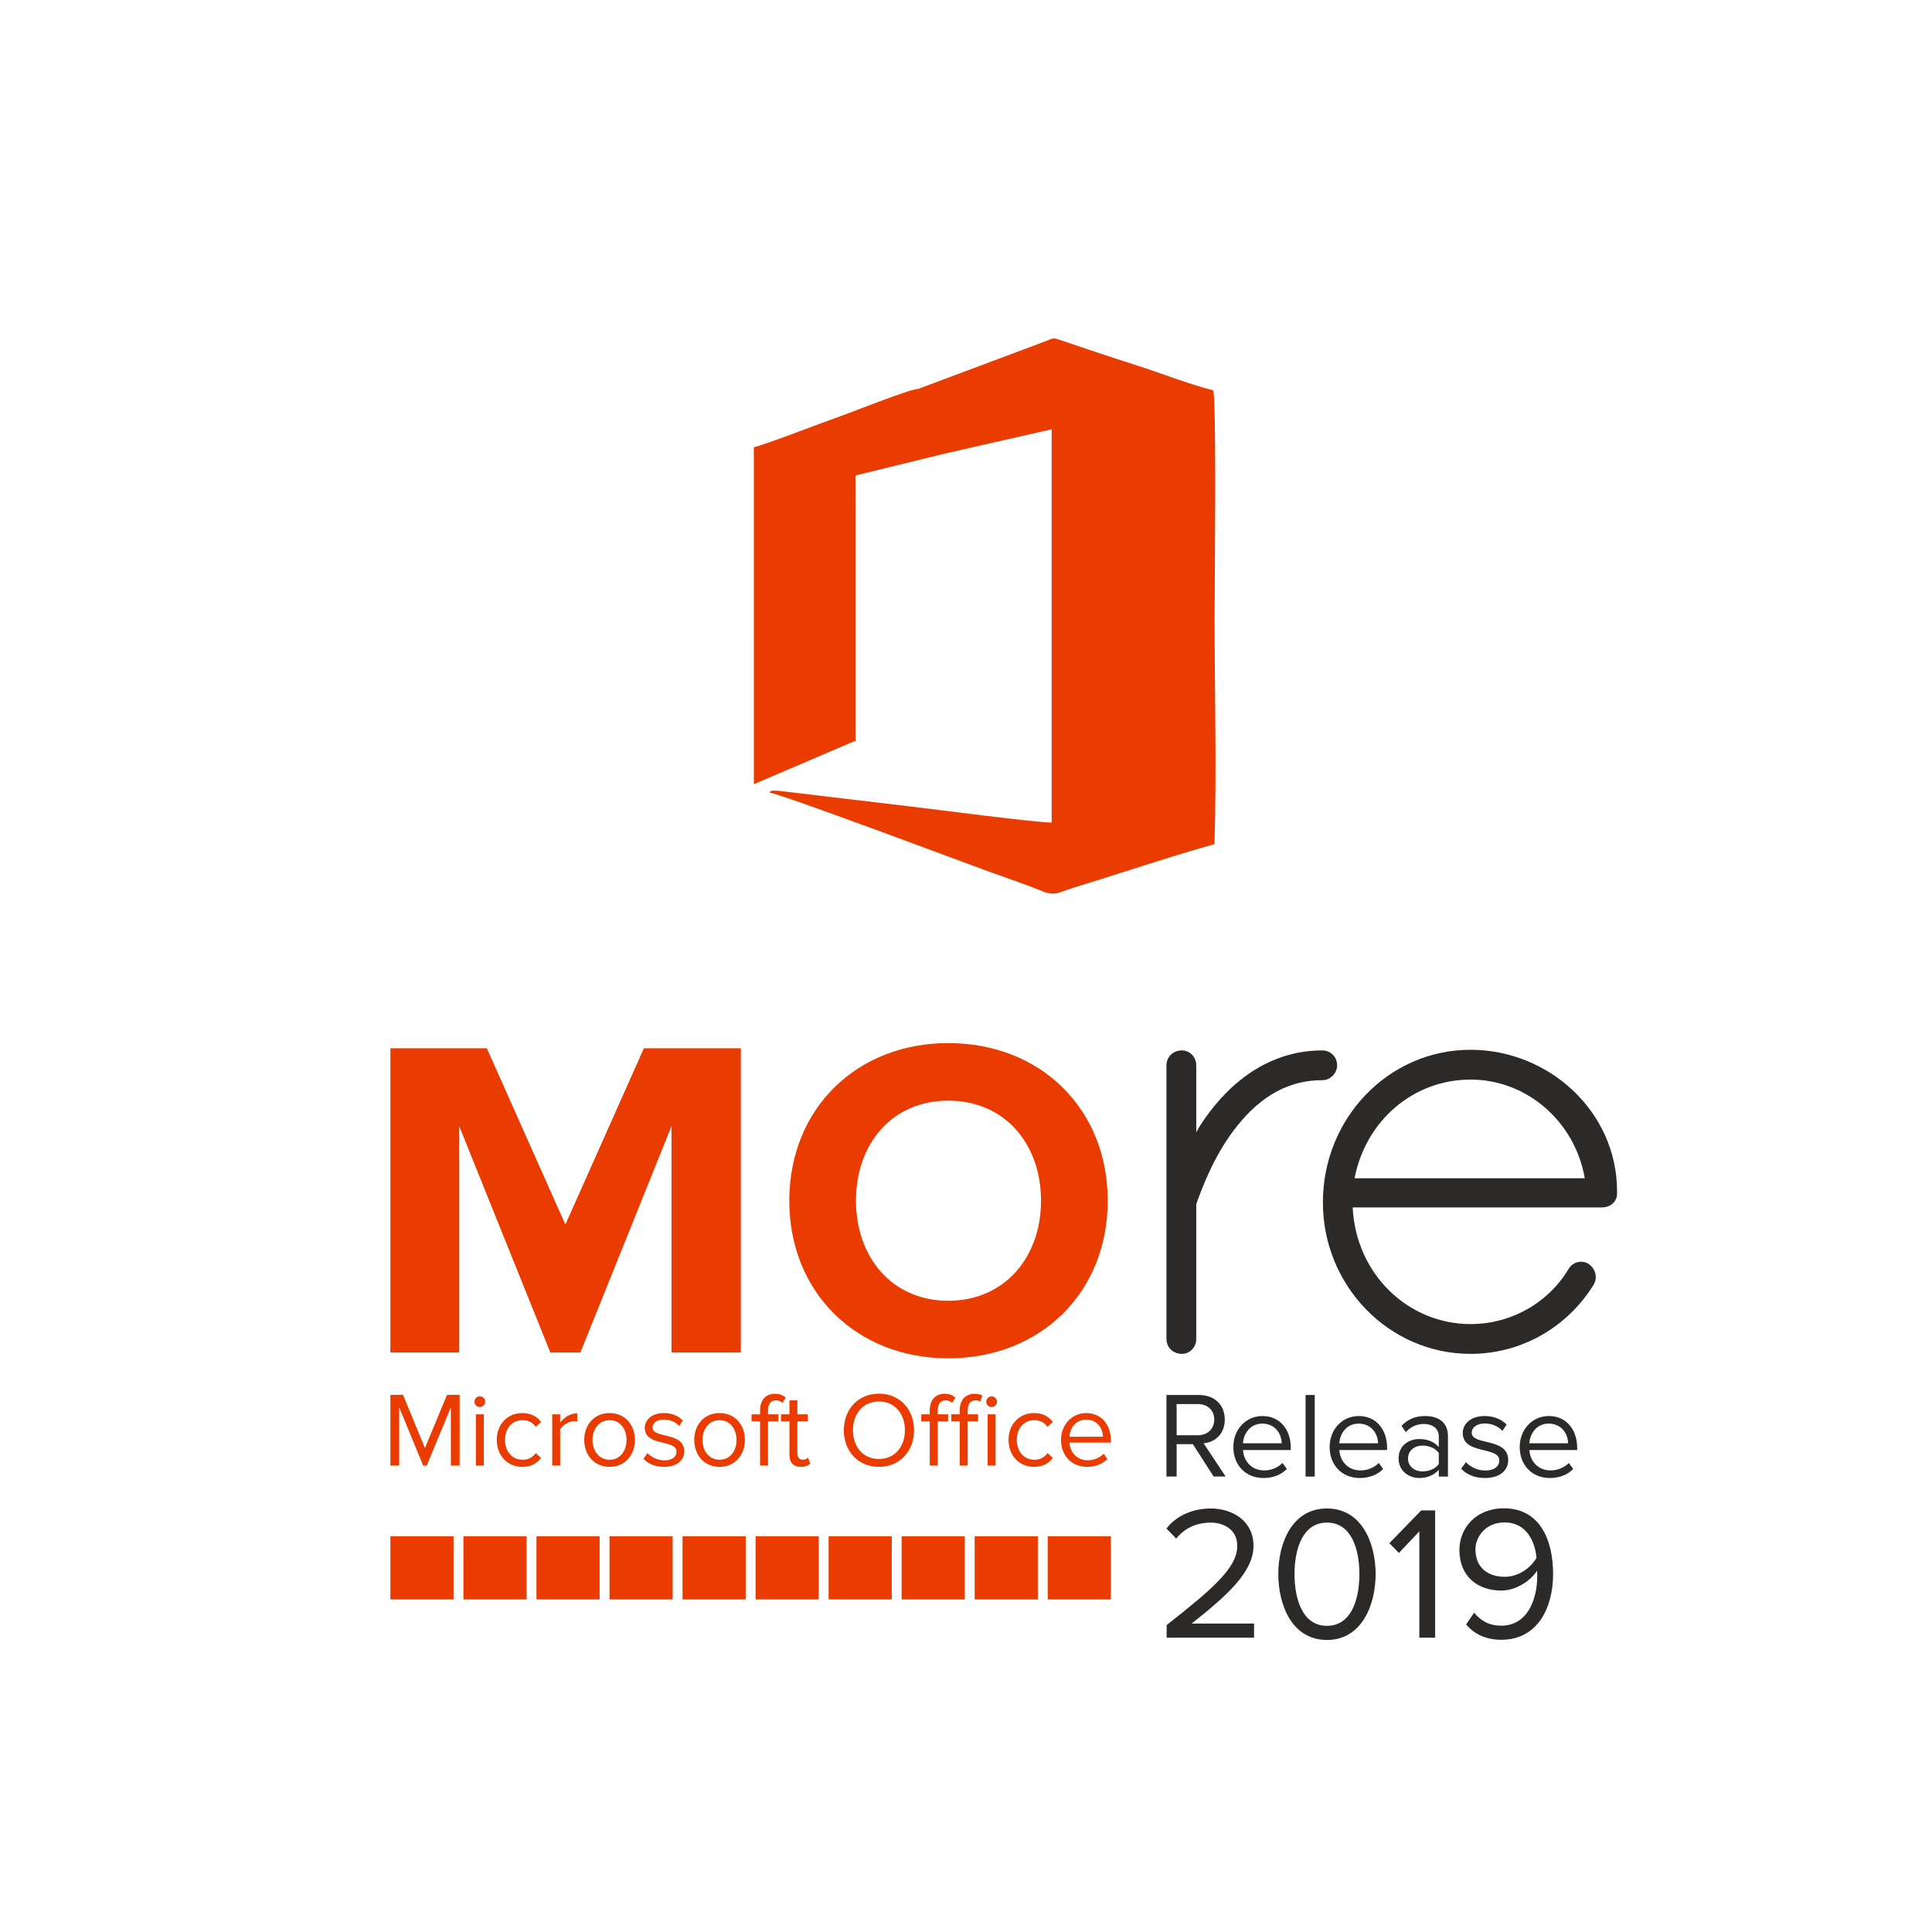 <?xml version="1.0" encoding="UTF-8"?>
<!DOCTYPE svg PUBLIC "-//W3C//DTD SVG 1.1//EN" "http://www.w3.org/Graphics/SVG/1.1/DTD/svg11.dtd">
<!-- Creator: CorelDRAW 2020 (64-Bit) -->
<svg xmlns="http://www.w3.org/2000/svg" xml:space="preserve" width="70mm" height="70mm" version="1.1" style="shape-rendering:geometricPrecision; text-rendering:geometricPrecision; image-rendering:optimizeQuality; fill-rule:evenodd; clip-rule:evenodd"
viewBox="0 0 7000 7000"
 xmlns:xlink="http://www.w3.org/1999/xlink"
 xmlns:xodm="http://www.corel.com/coreldraw/odm/2003">
 <defs>
  <style type="text/css">
   <![CDATA[
    .fil2 {fill:#EA3C00}
    .fil1 {fill:#2B2A29;fill-rule:nonzero}
    .fil0 {fill:#EA3C00;fill-rule:nonzero}
    .fil3 {fill:#EA3C00;fill-rule:nonzero}
   ]]>
  </style>
 </defs>
 <g id="Layer_x0020_1">
  <path class="fil0" d="M2684.15 4900.38l0 -1102.28 -351.22 0 -284.5 638.66 -284.49 -638.66 -349.47 0 0 1102.28 249.37 0 0 -820.12 330.16 820.12 108.87 0 330.16 -820.12 0 820.12 251.12 0zm751.66 21.07c334.37,0 577.7,-238.36 577.7,-571.08 0,-332.72 -243.33,-571.08 -577.7,-571.08 -332.72,0 -576.05,238.36 -576.05,571.08 0,332.72 243.33,571.08 576.05,571.08zm0 -208.57c-203.61,0 -334.38,-157.25 -334.38,-362.51 0,-206.92 130.77,-362.51 334.38,-362.51 203.6,0 336.03,155.59 336.03,362.51 0,205.26 -132.43,362.51 -336.03,362.51z"/>
  <path class="fil1" d="M4226.34 4851.36c0,31.43 24.74,53.96 56.22,53.96 26.98,0 51.71,-22.48 51.71,-53.96l0 -483.42c0,-4.49 0.97,-8.58 4.5,-17.98 16.71,-44.61 57.75,-157.95 132.66,-256.33 75.72,-99.46 175.37,-179.87 319.27,-179.87 29.24,0 53.97,-24.74 53.97,-53.97 0,-31.47 -24.73,-53.96 -53.97,-53.96 -211.35,0 -356.84,139.84 -440.69,269.81 -6.09,9.44 -11.24,17.99 -15.74,26.99l0 -242.84c0,-31.47 -24.73,-53.96 -51.71,-53.96 -31.48,0 -56.22,22.51 -56.22,53.96l0 991.57zm1101.92 53.96c186.62,0 351.49,-98.49 445.19,-249.57 16.45,-26.53 7.44,-59.5 -17.99,-76.45 -21.8,-14.53 -55.95,-8.82 -71.95,17.99 -73.91,123.81 -209.11,200.11 -355.25,200.11 -227.1,0 -415.97,-182.13 -427.21,-422.71l903.88 0c29.23,0 53.96,-20.24 53.96,-49.47l0 -6.74 0 -2.25c0,-288.68 -247.33,-512.65 -530.63,-512.65 -296.8,0 -535.13,247.33 -535.13,553.12 0,301.29 238.33,548.62 535.13,548.62zm0 -993.81c202.36,0 377.74,150.65 413.71,357.5l-834.17 0c40.47,-209.1 213.6,-357.5 420.46,-357.5z"/>
  <path class="fil1" d="M4543.71 5933.6l0 -51.17 -226.09 0c128.6,-101.64 224.02,-187.38 224.02,-281.41 0,-91.96 -78.13,-135.52 -154.88,-135.52 -65,0 -125.15,26.27 -160.41,72.6l35.26 36.65c26.97,-34.58 69.83,-58.08 125.15,-58.08 47.71,0 96.11,25.58 96.11,84.35 0,79.52 -89.89,156.26 -255.83,286.94l0 45.64 316.67 0zm264.12 8.29c125.84,0 176.32,-126.53 176.32,-238.54 0,-112.7 -50.48,-237.85 -176.32,-237.85 -126.53,0 -176.31,125.15 -176.31,237.85 0,112.01 49.78,238.54 176.31,238.54zm0 -51.16c-87.81,0 -117.54,-95.42 -117.54,-187.38 0,-91.96 29.73,-186.68 117.54,-186.68 87.82,0 117.55,94.72 117.55,186.68 0,91.96 -29.73,187.38 -117.55,187.38zm392.04 42.87l0 -461.18 -50.47 0 -115.47 118.92 34.57 35.27 73.99 -78.14 0 385.13 57.38 0zm239.93 7.6c129.3,0 187.38,-113.39 187.38,-237.85 0,-125.84 -49.09,-238.54 -178.39,-238.54 -100.26,0 -161.1,71.22 -161.1,150.73 0,98.19 68.45,147.28 151.42,147.28 58.77,0 109.94,-40.11 129.99,-71.91 0.69,6.22 0.69,12.44 0.69,18.67 0,87.11 -36.65,180.46 -129.99,180.46 -47.71,0 -75.36,-19.36 -98.87,-47.02l-29.04 42.87c29.04,33.19 69.14,55.31 127.91,55.31zm12.45 -228.17c-59.47,0 -106.48,-31.8 -106.48,-99.56 0,-43.56 35.26,-97.49 105.79,-97.49 80.2,0 110.62,71.21 115.46,128.6 -24.2,40.79 -69.14,68.45 -114.77,68.45z"/>
  <path class="fil0" d="M1665.37 5310.03l0 -256.27 -45.72 0 -79.92 192.88 -79.54 -192.88 -45.72 0 0 256.27 31.89 0 0 -210.94 86.84 210.94 13.06 0 87.22 -210.94 0 210.94 31.89 0zm73 -212.09c10.76,0 19.6,-8.45 19.6,-19.21 0,-10.76 -8.84,-19.6 -19.6,-19.6 -10.37,0 -19.21,8.84 -19.21,19.6 0,10.76 8.84,19.21 19.21,19.21zm14.61 212.09l0 -185.58 -28.82 0 0 185.58 28.82 0zm139.47 4.61c33.81,0 53.79,-13.83 68.01,-32.27l-19.21 -17.68c-12.3,16.53 -28.05,24.21 -47.27,24.21 -39.57,0 -64.16,-30.74 -64.16,-71.85 0,-41.11 24.59,-71.46 64.16,-71.46 19.22,0 34.97,7.3 47.27,24.2l19.21 -17.67c-14.22,-18.45 -34.2,-32.28 -68.01,-32.28 -55.33,0 -92.6,42.27 -92.6,97.21 0,55.33 37.27,97.59 92.6,97.59zm137.17 -4.61l0 -131.4c8.45,-14.99 32.66,-29.59 50.33,-29.59 4.61,0 8.07,0.39 11.53,1.16l0 -29.59c-25.36,0 -46.88,14.22 -61.86,33.81l0 -29.97 -28.82 0 0 185.58 28.82 0zm179.04 4.61c56.49,0 91.83,-43.8 91.83,-97.59 0,-53.79 -35.34,-97.21 -91.83,-97.21 -56.48,0 -91.83,43.42 -91.83,97.21 0,53.79 35.35,97.59 91.83,97.59zm0 -25.74c-39.57,0 -61.85,-33.81 -61.85,-71.85 0,-37.65 22.28,-71.46 61.85,-71.46 39.58,0 61.48,33.81 61.48,71.46 0,38.04 -21.9,71.85 -61.48,71.85zm197.5 25.74c48.03,0 73,-24.97 73,-56.09 0,-72.24 -114.88,-45.34 -114.88,-86.07 0,-16.52 15.75,-29.2 41.11,-29.2 23.82,0 44.18,9.99 55.33,23.44l13.44 -19.98c-14.98,-14.99 -37.26,-26.9 -68.77,-26.9 -44.19,0 -69.16,24.59 -69.16,53.41 0,68.78 114.88,41.11 114.88,86.07 0,18.44 -15.37,31.89 -43.8,31.89 -25.36,0 -48.79,-12.3 -61.09,-26.52l-14.99 20.75c18.83,19.98 44.57,29.2 74.93,29.2zm200.95 0c56.48,0 91.83,-43.8 91.83,-97.59 0,-53.79 -35.35,-97.21 -91.83,-97.21 -56.48,0 -91.83,43.42 -91.83,97.21 0,53.79 35.35,97.59 91.83,97.59zm0 -25.74c-39.58,0 -61.86,-33.81 -61.86,-71.85 0,-37.65 22.28,-71.46 61.86,-71.46 39.57,0 61.47,33.81 61.47,71.46 0,38.04 -21.9,71.85 -61.47,71.85zm175.59 21.13l0 -160.22 37.65 0 0 -25.36 -37.65 0 0 -14.21c0,-23.44 10.37,-36.51 29.2,-36.51 9.6,0 16.9,3.85 23.05,9.23l11.91 -18.83c-11.52,-10.76 -24.59,-14.22 -39.19,-14.22 -33.04,0 -53.79,22.29 -53.79,60.33l0 14.21 -30.74 0 0 25.36 30.74 0 0 160.22 28.82 0zm118.72 4.61c16.91,0 27.29,-4.99 34.59,-11.91l-8.46 -21.51c-3.84,4.22 -11.53,7.68 -19.59,7.68 -12.68,0 -18.83,-9.99 -18.83,-23.82l0 -115.27 37.65 0 0 -25.36 -37.65 0 0 -50.72 -28.82 0 0 50.72 -30.73 0 0 25.36 30.73 0 0 121.42c0,27.66 13.83,43.41 41.11,43.41zm283.18 0c75.69,0 127.18,-56.86 127.18,-132.55 0,-75.69 -51.49,-132.56 -127.18,-132.56 -76.08,0 -127.18,56.87 -127.18,132.56 0,75.69 51.1,132.55 127.18,132.55zm0 -28.43c-57.64,0 -94.14,-44.57 -94.14,-104.12 0,-59.94 36.5,-104.13 94.14,-104.13 57.25,0 94.13,44.19 94.13,104.13 0,59.55 -36.88,104.12 -94.13,104.12zm321.6 23.82l0 -160.22 37.65 0 0 -25.36 -37.65 0 0 -14.21c0,-23.44 10.37,-36.51 29.2,-36.51 7.3,0 12.29,1.93 16.52,4.62l7.3 -21.91c-7.3,-4.61 -17.29,-6.53 -28.05,-6.53 -32.28,0 -53.79,21.9 -53.79,60.33l0 14.21 -30.74 0 0 25.36 30.74 0 0 160.22 28.82 0zm86.45 -212.09c10.75,0 19.59,-8.45 19.59,-19.21 0,-10.76 -8.84,-19.6 -19.59,-19.6 -10.38,0 -19.22,8.84 -19.22,19.6 0,10.76 8.84,19.21 19.22,19.21zm14.6 212.09l0 -185.58 -28.82 0 0 185.58 28.82 0zm-209.79 0l0 -160.22 37.65 0 0 -25.36 -37.65 0 0 -14.21c0,-23.44 10.37,-36.51 29.2,-36.51 9.61,0 16.91,3.85 23.06,9.23l11.91 -18.83c-11.53,-10.76 -24.59,-14.22 -39.19,-14.22 -33.05,0 -53.8,22.29 -53.8,60.33l0 14.21 -30.73 0 0 25.36 30.73 0 0 160.22 28.82 0zm349.26 4.61c33.81,0 53.79,-13.83 68.01,-32.27l-19.21 -17.68c-12.3,16.53 -28.05,24.21 -47.26,24.21 -39.58,0 -64.17,-30.74 -64.17,-71.85 0,-41.11 24.59,-71.46 64.17,-71.46 19.21,0 34.96,7.3 47.26,24.2l19.21 -17.67c-14.22,-18.45 -34.2,-32.28 -68.01,-32.28 -55.33,0 -92.6,42.27 -92.6,97.21 0,55.33 37.27,97.59 92.6,97.59zm192.12 0c30.35,0 55.32,-9.99 73.76,-28.43l-13.83 -18.83c-14.6,14.99 -36.12,23.44 -57.25,23.44 -39.96,0 -64.55,-29.2 -66.85,-64.17l150.23 0 0 -7.3c0,-55.71 -33.04,-99.51 -89.14,-99.51 -53.02,0 -91.45,43.42 -91.45,97.21 0,58.02 39.58,97.59 94.53,97.59zm57.63 -109.12l-121.8 0c1.54,-28.43 21.13,-61.86 60.71,-61.86 42.26,0 60.7,34.2 61.09,61.86z"/>
  <path class="fil1" d="M4440.69 5349.78l-79.72 -120.45c40.3,-3.54 76.62,-32.77 76.62,-85.92 0,-54.47 -38.53,-89.01 -92.56,-89.01l-118.68 0 0 295.38 36.76 0 0 -117.35 58.89 0 75.29 117.35 43.4 0zm-100.08 -149.68l-77.5 0 0 -112.93 77.5 0c34.98,0 58.89,23.03 58.89,56.24 0,33.22 -23.91,56.69 -58.89,56.69zm236.92 155c34.98,0 63.77,-11.52 85.03,-32.77l-15.95 -21.7c-16.83,17.27 -41.62,27.01 -65.98,27.01 -46.06,0 -74.4,-33.65 -77.06,-73.96l173.16 0 0 -8.41c0,-64.21 -38.09,-114.7 -102.74,-114.7 -61.12,0 -105.4,50.05 -105.4,112.04 0,66.88 45.61,112.49 108.94,112.49zm66.43 -125.77l-140.39 0c1.77,-32.77 24.36,-71.3 69.97,-71.3 48.72,0 69.97,39.41 70.42,71.3zm119.57 120.45l0 -295.38 -33.22 0 0 295.38 33.22 0zm162.97 5.32c34.98,0 63.77,-11.52 85.02,-32.77l-15.94 -21.7c-16.83,17.27 -41.63,27.01 -65.99,27.01 -46.05,0 -74.39,-33.65 -77.05,-73.96l173.16 0 0 -8.41c0,-64.21 -38.09,-114.7 -102.75,-114.7 -61.11,0 -105.4,50.05 -105.4,112.04 0,66.88 45.62,112.49 108.95,112.49zm66.42 -125.77l-140.38 0c1.77,-32.77 24.36,-71.3 69.97,-71.3 48.71,0 69.97,39.41 70.41,71.3zm253.31 120.45l0 -147.02c0,-51.82 -37.64,-72.19 -82.81,-72.19 -34.99,0 -62.44,11.52 -85.47,35.43l15.5 23.03c19.04,-20.37 39.86,-29.67 65.54,-29.67 31,0 54.03,16.38 54.03,45.17l0 38.53c-17.27,-19.93 -41.63,-29.23 -70.86,-29.23 -36.31,0 -74.84,22.58 -74.84,70.41 0,46.5 38.53,70.86 74.84,70.86 28.79,0 53.15,-10.19 70.86,-29.67l0 24.35 33.21 0zm-92.11 -18.6c-31,0 -52.7,-19.48 -52.7,-46.5 0,-27.45 21.7,-46.94 52.7,-46.94 23.47,0 46.06,8.86 58.9,26.57l0 40.31c-12.84,17.71 -35.43,26.56 -58.9,26.56zm226.3 23.92c55.36,0 84.14,-28.79 84.14,-64.66 0,-83.26 -132.41,-52.25 -132.41,-99.2 0,-19.04 18.16,-33.65 47.38,-33.65 27.46,0 50.93,11.51 63.78,27.01l15.49 -23.03c-17.27,-17.27 -42.95,-31 -79.27,-31 -50.93,0 -79.71,28.34 -79.71,61.56 0,79.27 132.41,47.39 132.41,99.2 0,21.25 -17.71,36.76 -50.48,36.76 -29.23,0 -56.24,-14.18 -70.42,-30.56l-17.27 23.91c21.7,23.03 51.37,33.66 86.36,33.66zm234.71 0c34.99,0 63.77,-11.52 85.03,-32.77l-15.94 -21.7c-16.83,17.27 -41.63,27.01 -65.99,27.01 -46.05,0 -74.4,-33.65 -77.06,-73.96l173.16 0 0 -8.41c0,-64.21 -38.08,-114.7 -102.74,-114.7 -61.11,0 -105.4,50.05 -105.4,112.04 0,66.88 45.62,112.49 108.94,112.49zm66.43 -125.77l-140.39 0c1.78,-32.77 24.36,-71.3 69.98,-71.3 48.71,0 69.97,39.41 70.41,71.3z"/>
  <path class="fil2" d="M3422.59 1643.59l387.89 -88.27 0 1424.77c-43.9,2.08 -434.09,-49.05 -513.99,-58.36l-479.43 -56.96c-29.45,-1.03 -24.78,1.96 -28.99,7.19 32.82,0.99 702.92,252.41 793.5,285.46 64.8,23.65 132.19,45.89 195.97,71.97 45.1,18.45 61.3,2.5 104.82,-10.79 168.54,-51.48 354.45,-114.48 518.04,-160.24 7.94,-270.63 0.35,-553.52 0.35,-825.52 0,-91.35 7.52,-791.28 -5.34,-818.69 -91.68,-23.47 -188.25,-62.02 -278.87,-90.93 -90.12,-28.75 -180.26,-58.95 -268.84,-89.09 -35.64,-12.13 -28.48,-9.5 -63.43,3.68l-456.66 171.04c-30.77,0.31 -249.04,87.75 -298.06,104.88 -56.24,19.66 -262.6,99.5 -298.28,106.55l0.08 1220.96 368.35 -157.5 -0.11 -961 323 -79.15z"/>
  <g id="_2675314450912">
   <polygon class="fil3" points="1414.47,5795.08 1643.28,5795.08 1643.28,5566.29 1414.47,5566.29 "/>
   <polygon class="fil3" points="1679.09,5795.08 1907.9,5795.08 1907.9,5566.29 1679.09,5566.29 "/>
   <polygon class="fil3" points="1943.73,5795.08 2172.52,5795.08 2172.52,5566.29 1943.73,5566.29 "/>
   <polygon class="fil3" points="2208.35,5795.08 2437.15,5795.08 2437.15,5566.29 2208.35,5566.29 "/>
   <polygon class="fil3" points="2472.97,5795.08 2701.77,5795.08 2701.77,5566.29 2472.97,5566.29 "/>
   <polygon class="fil3" points="2737.6,5795.08 2966.41,5795.08 2966.41,5566.29 2737.6,5566.29 "/>
   <polygon class="fil3" points="3002.23,5795.08 3231.03,5795.08 3231.03,5566.29 3002.23,5566.29 "/>
   <polygon class="fil3" points="3266.86,5795.08 3495.65,5795.08 3495.65,5566.29 3266.86,5566.29 "/>
   <polygon class="fil3" points="3531.48,5795.08 3760.28,5795.08 3760.28,5566.29 3531.48,5566.29 "/>
   <polygon class="fil3" points="3796.1,5795.08 4024.9,5795.08 4024.9,5566.29 3796.1,5566.29 "/>
  </g>
 </g>
</svg>
